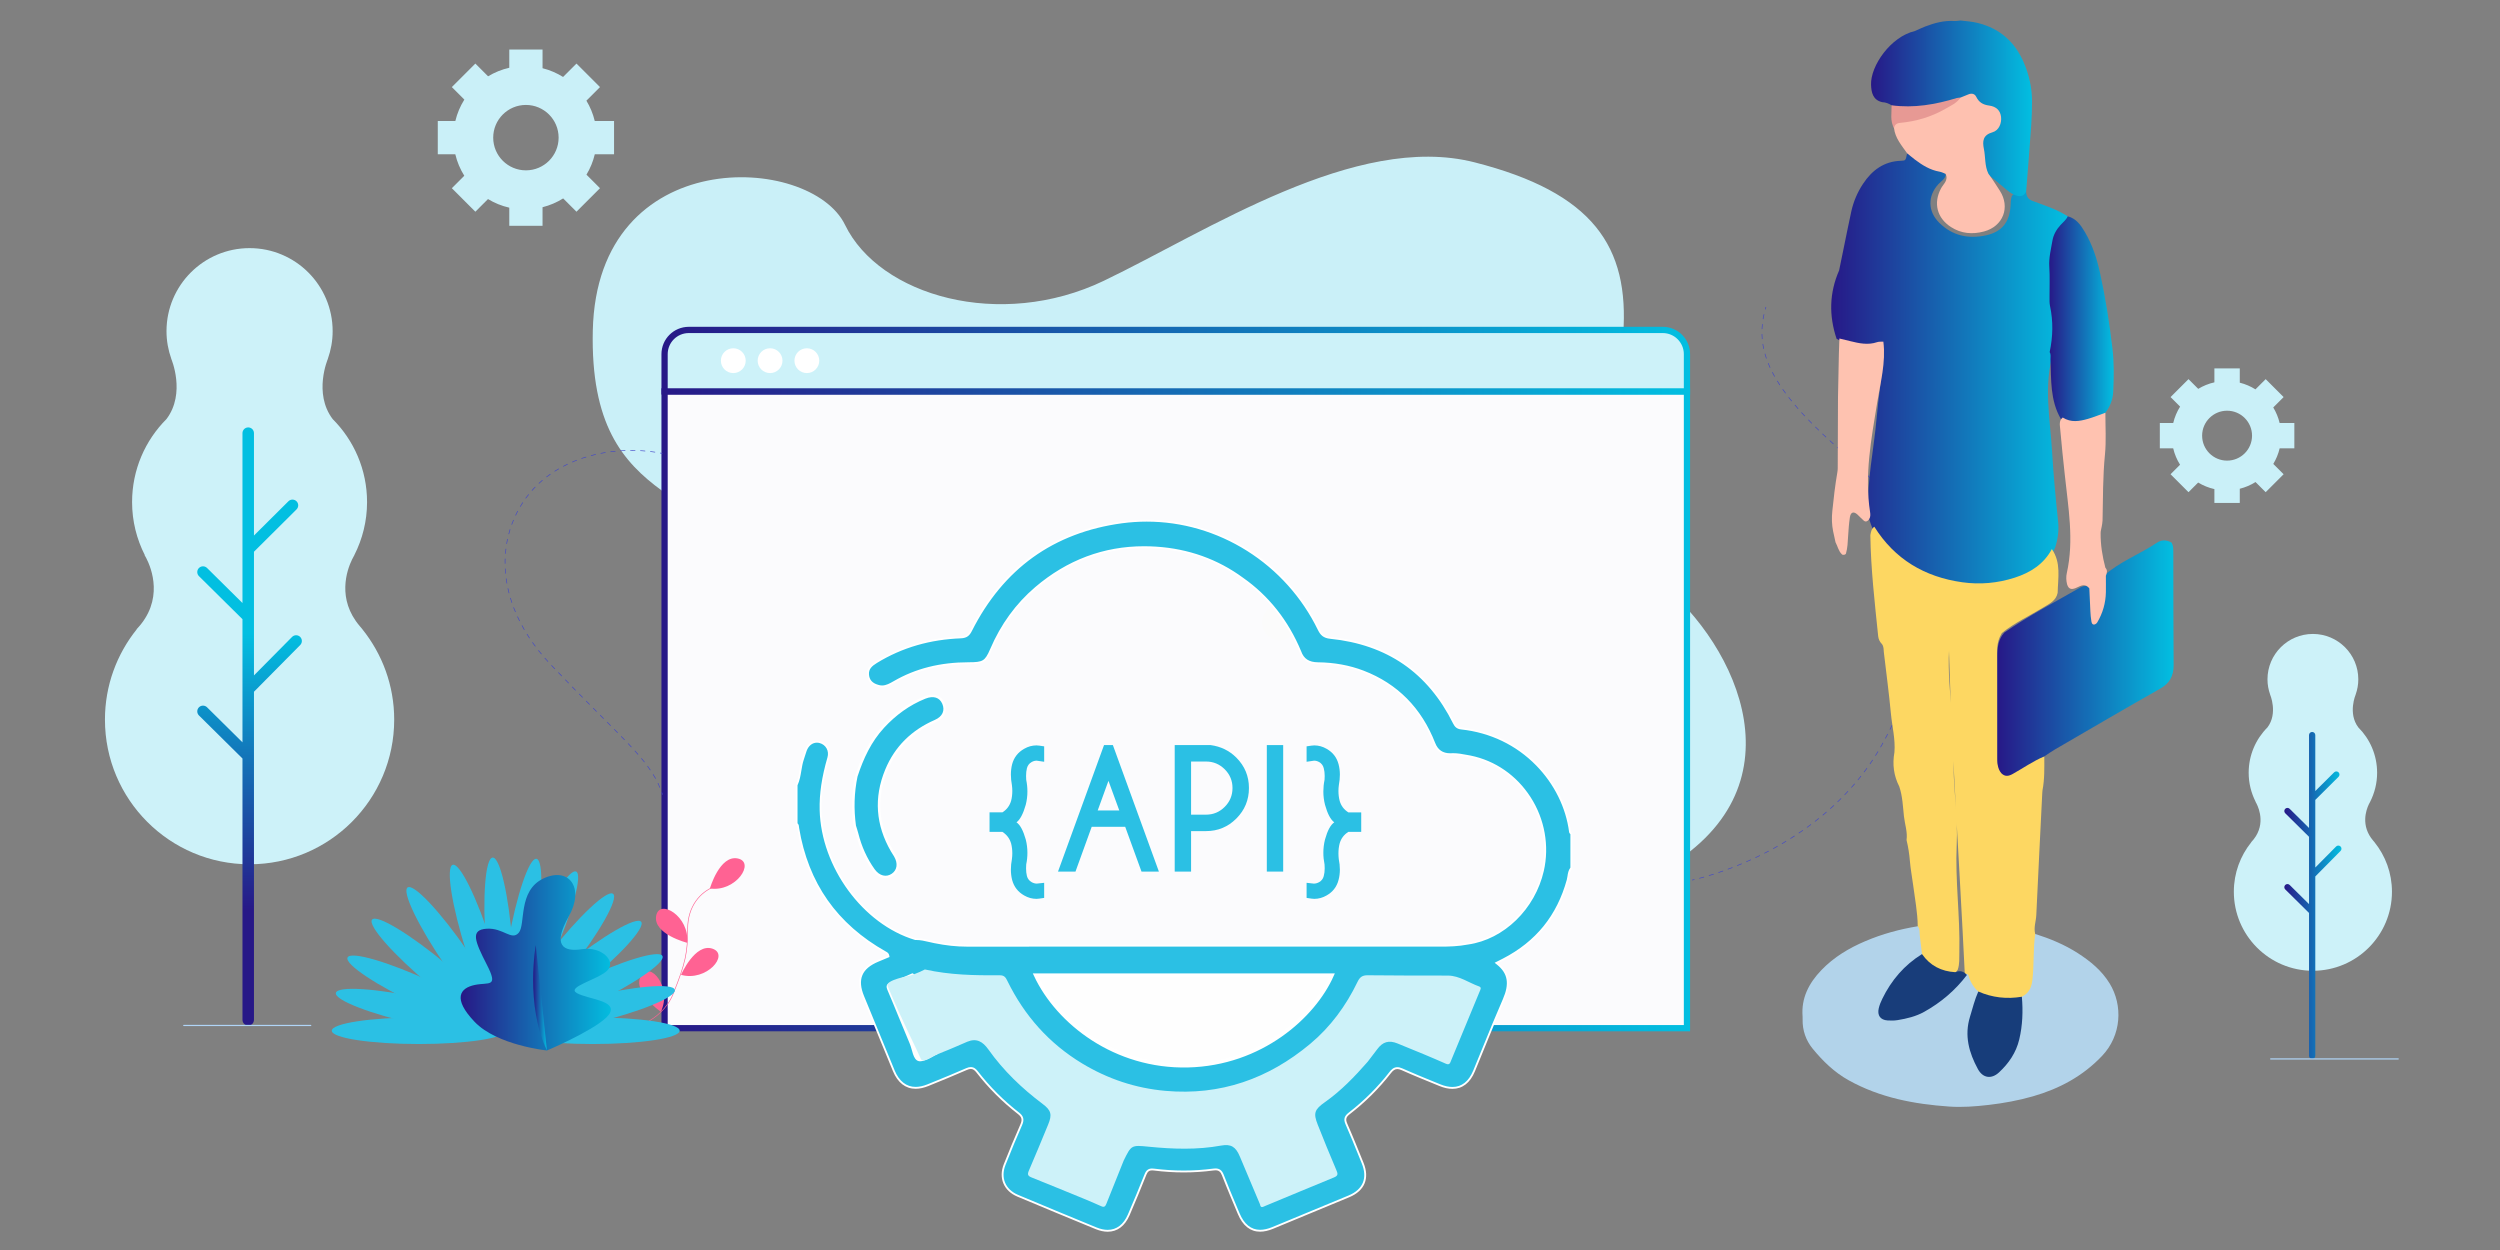 <?xml version="1.0" encoding="utf-8"?>
<!-- Generator: Adobe Illustrator 17.0.0, SVG Export Plug-In . SVG Version: 6.00 Build 0)  -->
<!DOCTYPE svg PUBLIC "-//W3C//DTD SVG 1.1//EN" "http://www.w3.org/Graphics/SVG/1.1/DTD/svg11.dtd">
<svg version="1.1" id="Layer_1" xmlns="http://www.w3.org/2000/svg" xmlns:xlink="http://www.w3.org/1999/xlink" x="0px" y="0px"
	 width="4000px" height="2000px" viewBox="0 0 4000 2000" enable-background="new 0 0 4000 2000" xml:space="preserve">
<rect x="0" y="0" width="4000" height="2000" fill="#808080" stroke="none"/>
<path fill="#CAF0F8" d="M1283.024,1439.216c0,0-193.14,37.938-210.385-148.304c-17.244-186.242,265.568-148.304,172.447-334.546
	c-93.121-186.242-303.506-127.611-296.608-427.667c6.898-300.057,348.342-282.812,403.524-168.997
	c55.183,113.815,248.323,168.997,413.871,89.672c165.549-79.325,403.525-237.976,593.216-189.691
	c189.691,48.285,248.323,134.508,237.976,275.914c-10.347,141.406-65.53,296.608,58.631,396.626
	c124.162,100.019,234.527,331.097,0,462.156c0,0-75.876,44.296-124.161,48.015L1283.024,1439.216z"/>
<path fill="#CDF2F9" d="M218.841,1006.807l-0.368,0.016c44.624-46.622,23.645-98.127,15.557-113.799
	c-0.018-0.026-0.027-0.053-0.046-0.079c-1.562-3.02-2.684-4.825-2.684-4.825l0.404,0.078c-12.936-25.5-20.378-54.254-20.378-84.801
	c0-51.909,21.042-98.903,55.055-132.92c31.258-41.374,7.604-96.38,7.604-96.38h0.072c-4.884-13.838-7.676-28.661-7.676-44.169
	c0-73.41,59.508-132.919,132.921-132.919c73.413,0,132.92,59.509,132.92,132.919c0,15.508-2.792,30.332-7.676,44.169h0.073
	c0,0-23.654,55.007,7.603,96.38c34.013,34.017,55.056,81.011,55.056,132.92c0,30.526-7.433,59.26-20.351,84.748l0.135-0.025
	c0,0-0.234,0.37-0.584,0.955c-1.059,2.075-2.118,4.149-3.259,6.179c-8.349,17.258-24.435,63.311,12.343,106.48
	c1.131,1.333,2.29,2.637,3.393,3.995c0.341,0.363,0.584,0.732,0.934,1.095l-0.116-0.004c31.796,39.63,50.925,89.867,50.925,144.631
	c0,127.799-103.602,231.398-231.396,231.398c-127.795,0-231.397-103.599-231.397-231.398
	C167.907,1096.681,187.037,1046.437,218.841,1006.807z"/>
<linearGradient id="SVGID_1_" gradientUnits="userSpaceOnUse" x1="399.304" y1="1456.78" x2="399.304" y2="1013.747">
	<stop  offset="0" style="stop-color:#271887"/>
	<stop  offset="1" style="stop-color:#02BFE1"/>
</linearGradient>
<path fill="url(#SVGID_1_)" d="M331.277,1131.662l56.68,56.075V990.7l-69.606-68.856c-3.609-3.573-3.644-9.39-0.072-12.998
	c3.573-3.617,9.39-3.636,12.998-0.072l56.68,56.069V693.051c0-5.081,4.112-9.193,9.192-9.193c5.081,0,9.193,4.112,9.193,9.193
	v163.792l55.118-54.804c3.591-3.574,9.408-3.574,12.998,0.036c3.573,3.599,3.573,9.416-0.036,12.998l-68.08,67.692v197.89
	l60.916-61.538c3.555-3.617,9.372-3.636,12.998-0.072c3.609,3.573,3.645,9.39,0.073,12.998l-73.988,74.742v524.968
	c0,5.08-4.112,9.192-9.193,9.192c-5.08,0-9.192-4.112-9.192-9.192v-418.159l-69.606-68.863c-3.609-3.573-3.644-9.39-0.072-12.999
	C321.851,1128.115,327.669,1128.098,331.277,1131.662z"/>
<line fill="none" stroke="#B0D5F7" stroke-width="1.887" stroke-linecap="round" stroke-linejoin="round" stroke-miterlimit="10" x1="294.005" y1="1640.712" x2="497.185" y2="1640.712"/>
<linearGradient id="SVGID_2_" gradientUnits="userSpaceOnUse" x1="1058.328" y1="1135.671" x2="2704.138" y2="1135.671">
	<stop  offset="0" style="stop-color:#271887"/>
	<stop  offset="1" style="stop-color:#02BFE1"/>
</linearGradient>
<rect x="1063.328" y="626.26" fill="#FBFBFD" stroke="url(#SVGID_2_)" stroke-width="10" stroke-miterlimit="10" width="1635.811" height="1018.822"/>
<linearGradient id="SVGID_3_" gradientUnits="userSpaceOnUse" x1="1058.328" y1="577.08" x2="2704.138" y2="577.08">
	<stop  offset="0" style="stop-color:#271887"/>
	<stop  offset="1" style="stop-color:#02BFE1"/>
</linearGradient>
<path fill="#CDF2F9" stroke="url(#SVGID_3_)" stroke-width="10" stroke-miterlimit="10" d="M2660.402,527.899H1102.064
	c-21.393,0-38.736,17.343-38.736,38.736v59.625h1635.811v-59.625C2699.138,545.242,2681.796,527.899,2660.402,527.899z"/>
<g>
	<circle fill="#FFFFFF" cx="1173.28" cy="577.08" r="19.857"/>
	<circle fill="#FFFFFF" cx="1232.121" cy="577.08" r="19.857"/>
	<circle fill="#FFFFFF" cx="1290.962" cy="577.08" r="19.857"/>
</g>
<path fill="#FBFBFB" d="M2060.592,1729.772c15.122-0.105,28.005,12.396,28.36,27.521c0.372,15.828-13.019,29.241-28.797,28.846
	c-15.135-0.379-27.639-13.293-27.509-28.409C2032.778,1742.605,2045.5,1729.877,2060.592,1729.772z"/>
<path fill="#FBFBFB" d="M2019.122,996.305c-0.085-15.121,12.439-28.008,27.546-28.345c15.789-0.352,29.201,13.106,28.776,28.873
	c-0.409,15.17-13.305,27.636-28.427,27.48C2031.887,1024.157,2019.207,1011.425,2019.122,996.305z"/>
<g>
	<path fill="#2BC0E4" d="M1772.329,1969.278c-5.832,0.001-12.128-1.371-18.713-4.076c-46.557-19.125-87.535-36.142-125.275-52.023
		c-21.197-8.92-29.39-28.507-20.873-49.898c9.967-25.033,18.399-45.27,26.537-63.685c3.534-7.996,2.344-13.103-4.244-18.212
		c-24.888-19.302-47.235-41.675-66.423-66.495c-3.244-4.196-6.335-6.067-10.024-6.067c-2.052,0-4.289,0.566-7.039,1.782
		c-17.407,7.697-35.348,15.001-52.699,22.063l-8.75,3.564c-7.017,2.862-13.67,4.313-19.776,4.313
		c-15.52,0-27.626-9.472-35.01-27.392c-9.183-22.287-18.356-44.579-27.53-66.87c-7.116-17.29-14.231-34.58-21.351-51.868
		c-11.351-27.563-3.797-45.729,23.771-57.169c3.631-1.507,7.258-3.026,10.863-4.537l5.79-2.424l-0.204-1.179
		c-0.531-3.064-2.617-4.208-4.294-5.127l-0.464-0.256c-39.008-21.9-70.513-49.702-93.641-82.633
		c-23.17-32.989-38.596-72.073-45.851-116.165c-0.072-0.439-0.105-0.918-0.141-1.425c-0.12-1.724-0.278-4.017-2.414-5.479v-61.895
		c3.529-7.514,4.866-15.601,6.159-23.424c0.995-6.02,2.024-12.243,4.05-18.049c0.722-2.07,1.369-4.191,1.995-6.242
		c0.761-2.495,1.548-5.074,2.465-7.535c3.286-8.823,9.947-14.091,17.816-14.091c1.603,0,3.238,0.226,4.86,0.672
		c5.174,1.423,9.419,4.702,11.953,9.232c2.571,4.597,3.123,10.104,1.555,15.508c-9.126,31.45-13.082,58.09-12.447,83.837
		c2.238,90.803,68.676,181.455,151.252,206.378l0.224,0.068c0,0,0.75-0.01,1.007-0.01c7.458,0,14.838,1.718,21.975,3.379
		c2.513,0.585,5.111,1.19,7.689,1.716c18.416,3.755,35.399,5.58,51.922,5.58h0.111c122.291-0.06,251.832-0.091,385.027-0.091
		c124.349,0,248.653,0.026,373.002,0.07h0.172c12.843,0,28.057-0.404,43.52-3.401c56.637-8.061,105.918-55.98,119.77-116.521
		c9.065-39.622,1.417-82.262-20.983-116.986c-22.288-34.549-56.11-57.943-95.236-65.875c-2.104-0.359-4.16-0.745-6.216-1.132
		c-6.796-1.276-13.824-2.597-20.941-2.597c-0.943,0-1.884,0.023-2.795,0.069c-0.742,0.037-1.474,0.057-2.19,0.057
		c-12.459,0-20.742-5.666-25.321-17.323c-21.744-55.691-60.036-94.387-113.81-115.007c-22.23-8.508-46.591-12.959-72.404-13.23
		c-14.87-0.156-23.857-6.073-28.284-18.62c-20.392-48.92-51.547-88.28-92.629-117.063c-40.145-29.431-86.603-46.046-138.057-49.367
		c-6.468-0.417-12.958-0.629-19.289-0.629c-64.209,0-122.43,21.846-173.045,64.93c-30.871,26.276-55.004,59.455-71.731,98.612
		c-8.718,20.408-13.388,22.045-35.708,22.071c-45.481,0.053-84.493,9.867-119.264,30c-5.796,3.356-12.366,7.16-19.4,7.16
		c-2.248,0-4.43-0.363-6.67-1.113c-10.022-2.843-15.315-9.009-15.797-18.347c-0.462-8.964,4.822-14.063,13.498-19.385
		c39.64-24.317,85.021-37.634,134.881-39.581c9.382-0.366,13.041-4.159,16.509-11.029
		c50.527-100.068,131.765-158.297,241.457-173.07c13.064-1.759,26.366-2.651,39.534-2.651c56.751,0,112.55,16.27,161.367,47.052
		c48.997,30.896,88.336,74.782,113.763,126.914c3.871,7.938,8.005,12.446,18.74,13.528c45.253,4.56,84.81,18.292,117.569,40.812
		c32.919,22.631,59.846,54.735,80.032,95.423c2.434,4.903,5.252,8.084,11.777,8.791c46.893,5.079,88.687,25.14,120.864,58.012
		c29.242,29.872,48.128,68.016,53.18,107.402c0.151,1.178,1.01,1.985,1.767,2.699c0.111,0.104,0.223,0.208,0.33,0.313v54.678
		c-3.284,4.029-4,8.759-4.693,13.339c-0.312,2.061-0.606,4.008-1.122,5.895c-15.645,57.189-50.21,99.91-102.735,126.974
		c-1.904,0.98-3.818,1.946-5.972,3.032l-5.44,2.75l1.824,1.456c18.17,14.507,21.134,31.622,9.911,57.23
		c-11.221,25.605-21.948,51.927-32.324,77.381c-4.915,12.059-9.997,24.528-15.066,36.76c-7.459,17.996-19.119,27.122-34.657,27.122
		c-6.203,0.001-13.012-1.502-20.235-4.467c-3.88-1.592-7.763-3.177-11.646-4.762c-16.025-6.54-32.597-13.303-48.636-20.502
		c-2.916-1.309-5.406-1.945-7.615-1.945c-4.118,0-7.502,2.1-11.315,7.021c-18.897,24.388-41.004,46.424-65.706,65.496
		c-6.463,4.991-7.677,9.543-4.478,16.795c7.354,16.674,14.323,33.865,21.063,50.49c1.639,4.043,3.277,8.085,4.924,12.125
		c9.901,24.305,2.129,43.212-21.886,53.238c-38.089,15.903-77.985,32.435-121.966,50.539c-7.267,2.991-14.053,4.508-20.168,4.508
		c-15.153,0-26.716-9.282-34.368-27.591c-1.797-4.298-3.602-8.593-5.408-12.888c-6.685-15.9-13.598-32.343-19.909-48.69
		c-2.473-6.406-5.861-9.019-11.694-9.019c-1.045,0-2.179,0.083-3.469,0.254c-15.556,2.065-31.484,3.112-47.343,3.112
		c-15.696,0-31.749-1.025-47.711-3.05c-1.124-0.143-2.112-0.211-3.022-0.211c-5.174,0-8.188,2.269-10.403,7.832
		c-9.131,22.933-17.927,44.149-26.89,64.861C1798.78,1960.471,1787.14,1969.278,1772.329,1969.278z"/>
	<g>
		<path fill="#FFFFFF" d="M1834.759,834.597c56.467,0,111.99,16.19,160.567,46.821c48.761,30.747,87.91,74.421,113.215,126.302
			c4.013,8.228,8.562,13.216,19.938,14.363c44.999,4.535,84.32,18.18,116.869,40.556c32.706,22.484,59.467,54.397,79.539,94.853
			c2.585,5.209,5.778,8.838,12.959,9.616c46.543,5.041,88.023,24.948,119.955,57.569c29.014,29.641,47.753,67.479,52.764,106.545
			c0.208,1.616,1.255,2.68,2.084,3.465v53.513c-3.257,4.261-4.008,9.222-4.676,13.634c-0.305,2.016-0.594,3.921-1.087,5.723
			c-7.765,28.387-20.26,53.366-37.139,74.243c-16.907,20.912-38.721,38.338-64.836,51.793c-1.882,0.97-3.772,1.923-5.895,2.994
			c-1.073,0.541-2.206,1.112-3.426,1.731l-4.163,2.109l3.647,2.912c17.539,14.002,20.372,30.587,9.474,55.456
			c-11.228,25.621-21.959,51.949-32.338,77.411c-4.915,12.058-9.998,24.528-15.066,36.757
			c-7.204,17.383-18.398,26.197-33.271,26.197c-6.008,0-12.624-1.465-19.666-4.355c-3.886-1.595-7.775-3.182-11.665-4.769
			c-16.009-6.533-32.563-13.289-48.573-20.475c-3.112-1.397-5.804-2.076-8.229-2.077c-5.825,0-9.589,3.843-12.501,7.602
			c-18.823,24.29-40.838,46.236-65.437,65.228c-7.05,5.443-8.434,10.654-4.934,18.588c7.34,16.639,14.299,33.804,21.028,50.405
			c1.645,4.058,3.29,8.115,4.942,12.17c9.541,23.417,2.057,41.631-21.074,51.288c-38.07,15.895-77.964,32.426-121.959,50.537
			c-7.085,2.917-13.678,4.395-19.597,4.395c-14.49,0-25.589-8.973-32.985-26.67c-1.796-4.297-3.601-8.591-5.406-12.884
			c-6.682-15.893-13.591-32.327-19.895-48.656c-2.664-6.9-6.702-9.977-13.093-9.978c-1.111,0-2.31,0.087-3.667,0.268
			c-15.491,2.056-31.353,3.099-47.145,3.099c-15.635,0-31.624-1.022-47.523-3.038c-1.188-0.151-2.238-0.224-3.212-0.224
			c-5.741,0-9.379,2.707-11.795,8.777c-9.131,22.932-17.921,44.135-26.873,64.821c-6.956,16.073-18.12,24.568-32.287,24.568
			c-5.635,0-11.74-1.334-18.143-3.964c-46.517-19.108-87.491-36.124-125.264-52.019c-20.374-8.573-28.248-27.399-20.061-47.961
			c9.956-25.005,18.381-45.224,26.515-63.633c3.824-8.655,2.464-14.45-4.697-20.004c-24.786-19.223-47.044-41.505-66.155-66.227
			c-2.393-3.096-5.831-6.65-11.211-6.65c-2.268,0-4.698,0.607-7.646,1.911c-17.414,7.7-35.374,15.011-52.743,22.08
			c-2.889,1.176-5.778,2.352-8.666,3.53c-6.836,2.789-13.299,4.203-19.21,4.203c-14.863,0-26.489-9.151-33.622-26.463
			c-9.224-22.387-18.438-44.777-27.653-67.167c-7.075-17.191-14.15-34.381-21.228-51.57c-5.569-13.524-6.457-24.475-2.712-33.482
			c3.745-9.008,12.142-16.117,25.671-21.731c3.58-1.485,7.154-2.984,10.709-4.473l4.845-2.029l2.206-0.923l-0.408-2.357
			c-0.653-3.776-3.299-5.226-5.05-6.185c-0.15-0.083-0.302-0.165-0.452-0.25c-38.811-21.79-70.15-49.441-93.148-82.187
			c-23.039-32.804-38.38-71.679-45.598-115.547c-0.061-0.37-0.092-0.815-0.125-1.286c-0.116-1.668-0.296-4.256-2.41-6.11v-60.828
			c3.511-7.612,4.847-15.692,6.139-23.512c1.03-6.23,2.003-12.115,3.986-17.799c0.733-2.1,1.385-4.236,2.015-6.302
			c0.754-2.472,1.535-5.029,2.435-7.446c3.059-8.212,9.193-13.114,16.412-13.114c1.468,0,2.968,0.208,4.46,0.619
			c4.784,1.316,8.706,4.341,11.042,8.518c2.374,4.243,2.879,9.342,1.424,14.358c-9.171,31.604-13.145,58.388-12.506,84.292
			c2.253,91.412,69.16,182.679,152.319,207.778l0.447,0.135l0.467-0.007c0.251-0.004,0.503-0.006,0.754-0.006
			c7.284,0,14.254,1.623,21.633,3.34c2.522,0.587,5.13,1.194,7.729,1.724c18.516,3.775,35.598,5.611,52.223,5.611h0.11
			c122.252-0.06,251.813-0.091,385.084-0.091c118.502,0,240.493,0.023,372.945,0.07h0.179c12.89,0,28.163-0.406,43.725-3.414
			c57.28-8.19,107.037-56.568,121.019-117.673c9.155-40.014,1.433-83.072-21.186-118.134
			c-22.509-34.891-56.673-58.519-96.198-66.531l-0.046-0.009l-0.046-0.008c-2.043-0.348-4.129-0.74-6.147-1.119
			c-6.863-1.289-13.959-2.622-21.215-2.623c-0.968,0-1.934,0.024-2.873,0.072c-0.714,0.036-1.426,0.054-2.114,0.054
			c-11.771,0-19.598-5.355-23.923-16.366c-21.905-56.104-60.486-95.087-114.673-115.865c-22.396-8.572-46.931-13.056-72.924-13.329
			c-14.347-0.151-22.639-5.585-26.885-17.619l-0.028-0.079l-0.032-0.077c-20.468-49.097-51.792-88.67-93.096-117.617
			c-40.4-29.611-87.112-46.315-138.847-49.654c-6.499-0.419-13.021-0.632-19.385-0.632c-64.574-0.001-123.122,21.965-174.019,65.288
			c-31.049,26.428-55.319,59.793-72.138,99.166c-4.559,10.673-7.677,15.355-11.913,17.892c-4.587,2.746-11.148,3.255-22.417,3.269
			c-45.754,0.054-85.01,9.933-120.015,30.202c-5.908,3.421-12.017,6.958-18.647,6.958c-2.084,0-4.111-0.339-6.194-1.036
			l-0.066-0.022l-0.067-0.019c-9.401-2.665-14.19-8.213-14.641-16.961c-0.424-8.223,4.577-12.995,12.785-18.029
			c20.11-12.336,41.814-21.906,64.509-28.443c21.85-6.293,45.282-9.967,69.646-10.918c10.072-0.393,14.15-4.644,17.79-11.852
			c25.002-49.515,57.892-89.149,97.758-117.802c40.057-28.79,88.021-47.113,142.56-54.458
			C1808.425,835.485,1821.659,834.597,1834.759,834.597 M1834.759,831.597c-13.165,0-26.443,0.875-39.734,2.665
			c-110.852,14.929-192.043,73.763-242.595,173.88c-3.543,7.017-7.011,9.886-15.229,10.207
			c-48.447,1.892-93.975,14.262-135.607,39.801c-8.025,4.922-14.74,10.508-14.212,20.741c0.545,10.574,6.836,16.863,16.819,19.693
			c2.483,0.831,4.856,1.191,7.146,1.191c7.257,0,13.685-3.618,20.151-7.362c36.651-21.222,76.62-29.749,118.515-29.798
			c23.323-0.028,28.193-2.165,37.085-22.982c16.303-38.166,39.625-71.078,71.324-98.06c50.296-42.812,107.437-64.573,172.074-64.572
			c6.323,0,12.724,0.209,19.192,0.626c50.578,3.264,96.389,19.112,137.292,49.099c42.275,29.618,72.309,68.918,92.075,116.333
			c4.948,14.026,15.099,19.468,29.682,19.621c24.632,0.259,48.731,4.271,71.883,13.131c54.858,21.036,91.746,59.844,112.951,114.155
			c4.899,12.471,13.911,18.275,26.718,18.275c0.742,0,1.498-0.02,2.265-0.058c0.91-0.046,1.816-0.068,2.721-0.068
			c9.082,0,17.936,2.178,26.858,3.699c80.873,16.393,133.702,99.559,115.055,181.055c-13.813,60.373-62.125,107.345-118.592,115.383
			c-14.261,2.764-28.685,3.373-43.227,3.373c-0.059,0-0.12,0-0.179,0c-124.318-0.044-248.627-0.07-372.945-0.07
			c-128.359,0-256.727,0.027-385.085,0.091c-0.037,0-0.072,0-0.109,0c-17.468,0-34.599-2.079-51.624-5.55
			c-9.939-2.027-19.688-5.125-29.961-5.125c-0.266,0-0.534,0.002-0.801,0.006c-82.166-24.799-147.963-114.739-150.187-204.98
			c-0.704-28.56,4.473-56.103,12.388-83.382c3.536-12.187-3.257-23.498-14.551-26.604c-1.776-0.489-3.537-0.726-5.257-0.726
			c-8.308,0-15.672,5.537-19.222,15.067c-1.687,4.529-2.877,9.24-4.471,13.806c-4.731,13.559-3.99,28.465-10.293,41.629
			c0,21.033,0,42.066,0,63.099c2.776,1.308,2.197,3.985,2.574,6.28c14.665,89.13,61.532,155.674,140.238,199.862
			c1.75,0.983,3.567,1.744,4.015,4.331c-5.139,2.149-10.337,4.337-15.546,6.499c-28.335,11.758-36.248,30.8-24.583,59.126
			c16.299,39.577,32.576,79.163,48.882,118.738c7.693,18.671,20.279,28.32,36.396,28.32c6.272,0,13.083-1.463,20.343-4.425
			c20.563-8.389,41.183-16.665,61.489-25.645c2.469-1.092,4.558-1.654,6.432-1.654c3.319,0,5.963,1.765,8.838,5.485
			c19.376,25.064,41.66,47.351,66.69,66.763c6.292,4.88,6.947,9.278,3.791,16.421c-9.301,21.048-18.045,42.353-26.559,63.736
			c-8.76,22.002-0.159,42.644,21.685,51.836c41.68,17.539,83.459,34.846,125.287,52.028c6.83,2.806,13.291,4.189,19.283,4.189
			c15.289,0,27.523-9.008,35.04-26.377c9.301-21.492,18.244-43.146,26.907-64.902c2.008-5.042,4.547-6.887,9.008-6.887
			c0.869,0,1.81,0.07,2.835,0.2c15.954,2.023,31.926,3.062,47.9,3.062c15.853,0,31.709-1.024,47.54-3.125
			c1.181-0.157,2.267-0.241,3.271-0.241c5.066,0,8.016,2.155,10.295,8.058c7.995,20.712,16.767,41.126,25.332,61.617
			c7.914,18.934,19.961,28.513,35.753,28.513c6.321,0,13.244-1.536,20.739-4.621c40.697-16.753,81.361-33.586,121.973-50.542
			c24.71-10.317,32.847-30.274,22.696-55.189c-8.532-20.942-16.88-41.97-26.004-62.653c-3.05-6.915-1.691-10.591,4.023-15.002
			c24.75-19.109,46.827-41.054,65.975-65.765c3.319-4.283,6.289-6.44,10.13-6.44c2.03,0,4.304,0.603,7.001,1.814
			c19.885,8.927,40.155,17.005,60.327,25.283c7.463,3.063,14.42,4.579,20.805,4.579c15.976,0,28.356-9.501,36.042-28.048
			c15.769-38.049,30.852-76.397,47.38-114.112c9.817-22.403,10.804-42.117-10.35-59.005c3.641-1.844,6.5-3.271,9.34-4.734
			c53.271-27.447,87.684-70.112,103.494-127.911c1.752-6.404,1.083-13.602,5.869-19.081c0-18.606,0-37.212,0-55.819
			c-0.728-0.866-1.987-1.665-2.108-2.609c-9.92-77.333-74.546-155.794-175.372-166.715c-5.795-0.628-8.238-3.217-10.594-7.967
			c-40.894-82.422-107.58-127.869-198.795-137.061c-9.667-0.974-13.653-4.719-17.542-12.693
			C2059.055,899.416,1950.75,831.597,1834.759,831.597L1834.759,831.597z"/>
	</g>
</g>
<path fill="#2BC0E4" stroke="#FFFFFF" stroke-width="4" stroke-miterlimit="10" d="M1370.106,1241.947
	c9.467-28.949,22.008-56.152,42.995-78.901c18.921-20.51,40.845-36.55,66.752-47.023c13.722-5.547,24.803-2.025,29.665,9.317
	c4.934,11.51,0.478,22.462-12.983,28.34c-36.504,15.942-63.174,41.697-78.37,78.491c-18.287,44.276-14.979,87.442,8.985,128.965
	c1.614,2.796,3.47,5.45,5.111,8.231c6.934,11.748,5.289,23.54-4.161,30.129c-9.806,6.838-21.968,4.084-30.254-7.511
	c-12.569-17.59-21.163-37.081-26.471-58.04c-1.077-4.25-2.522-8.407-3.797-12.608
	C1363.954,1294.731,1364.614,1268.262,1370.106,1241.947z"/>
<path fill="#FEFEFE" stroke="#FFFFFF" stroke-width="6" stroke-miterlimit="10" d="M1657.196,1560.421
	c158.589,0,316.164,0,473.941,0c-29.308,66.089-113.933,141.787-230.495,144.528
	C1784.55,1707.679,1692.82,1636.227,1657.196,1560.421z"/>
<path fill="#FEFEFE" d="M1462.313,1561.527c-9.062,9.754-3.827,19.485,0.128,29.15c12.935,31.614,25.934,63.202,38.909,94.801
	c-0.621,0.505-1.165,1.2-1.875,1.486c-10.085,4.067-21.564,13.048-29.919,10.742c-8.81-2.432-9.759-17.971-13.951-27.827
	c-11.997-28.207-23.207-56.749-35.295-84.915c-3.068-7.147-2.534-10.461,5.212-13.245c11.697-4.203,22.954-9.628,34.398-14.534
	C1461.692,1558.096,1463.666,1558.895,1462.313,1561.527z"/>
<path fill="#CDF2F9" d="M2366.564,1578.289c-16.502-5.82-31.126-17.045-49.541-17.37l0.008,0.007c0,0-0.006-0.003-0.009-0.005
	c-42.832-0.094-85.668,0.078-128.494-0.503c-8.646-0.117-12.791,2.893-16.41,10.418c-18.421,38.303-43.279,72.194-75.857,99.393
	c-66.92,55.869-143.56,82.958-231.569,75.136c-47.943-4.261-92.255-19.103-133.157-43.799
	c-52.839-31.902-92.355-76.329-119.523-131.719c-2.561-5.221-4.639-9.44-12.071-9.392c-41.039,0.261-79.59-0.402-120.138-9.322
	c-9.805,5.364-23.559,9.84-23.559,9.84s-40.113,7.063-36.175,16.536c22.854,54.983,46.982,101.612,53.238,116.654
	c3.345,8.043,20.075-4.793,26.166-7.197c29.751-11.744,32.212-13.574,48.211-20.205c14.654-6.073,24.694-0.333,33.711,12.372
	c24.06,33.904,53.67,62.271,86.787,87.133c13.733,10.31,15.532,17.026,8.76,33.224c-10.268,24.562-20.177,49.279-30.816,73.678
	c-2.649,6.074-1.452,8.42,4.262,10.708c27.301,10.933,54.491,22.145,81.721,33.257l0,0l0,0c9.985,4.246,20.085,8.245,29.905,12.843
	c4.807,2.251,6.588,0.064,8.111-3.738c9.264-23.123,18.53-46.245,27.795-69.369c0,0,0.001-0.001,0.002-0.001
	c12.254-24.899,12.252-24.881,40.183-22.11c38.613,3.831,77.172,5.211,115.637-1.827c15.826-2.895,23.476,1.883,30,17.466
	c10.725,25.617,21.557,51.189,32.344,76.779c0.931,6.602,5.102,3.611,8.049,2.394c36.807-15.196,73.505-30.656,110.367-45.718
	c6.937-2.834,6.091-5.999,3.602-11.814c-10.287-24.032-20.091-48.275-29.736-72.575c-7.377-18.588-5.146-24.283,11.663-36.131
	c25.835-18.21,47.529-40.865,68.255-64.513l-0.001,0l0-0.001c5.094-6.665,10.291-13.254,15.258-20.012
	c8.823-12.005,18.715-14.895,32.547-9.24c14.062,5.749,28.108,11.535,42.161,17.305c11.751,5.014,23.589,9.837,35.218,15.121
	c6.141,2.791,6.988-2.053,8.38-5.394c15.284-36.671,30.406-73.41,45.554-110.138
	C2368.59,1583.589,2371.065,1579.876,2366.564,1578.289z"/>
<g>
	<path fill="#2BC0E4" d="M1583.267,1299.783h20.62c6.999-4.469,11.638-10.667,13.914-18.595c1.265-4.89,1.898-10.121,1.898-15.687
		c0-3.036-0.212-6.113-0.633-9.234c-1.096-5.901-1.644-11.554-1.644-16.95c0-5.903,0.674-11.469,2.025-16.698
		c2.95-10.795,9.361-18.976,19.228-24.542c6.24-3.625,12.817-5.439,19.734-5.439c1.853,0,5.945,0.505,12.27,1.517v24.667
		c-7.085-1.179-11.091-1.77-12.018-1.77c-2.701,0-5.356,0.716-7.969,2.151c-3.881,2.193-6.411,5.483-7.591,9.867
		c-0.928,3.626-1.39,7.801-1.39,12.522c0,2.11,0.083,4.176,0.252,6.199c1.265,6.157,1.898,12.355,1.898,18.595
		c0,7.254-0.886,14.339-2.657,21.253c-4.049,14.338-8.982,23.698-14.802,28.083c5.82,3.966,10.753,13.115,14.802,27.451
		c1.771,6.916,2.657,14.001,2.657,21.252c0,6.242-0.633,12.441-1.898,18.595c-0.169,2.025-0.252,4.093-0.252,6.199
		c0,4.724,0.462,8.899,1.39,12.526c1.18,4.301,3.71,7.544,7.591,9.739c2.782,1.517,5.522,2.279,8.221,2.279
		c0.928,0,4.85-0.423,11.765-1.266v24.162c-6.325,1.013-10.417,1.517-12.27,1.517c-6.917,0-13.494-1.814-19.734-5.441
		c-9.867-5.564-16.278-13.789-19.228-24.667c-1.351-5.229-2.025-10.797-2.025-16.697c0-5.398,0.549-11.005,1.644-16.827
		c0.422-3.119,0.633-6.196,0.633-9.234c0-5.564-0.633-10.793-1.898-15.687c-2.276-7.925-6.916-14.124-13.914-18.595h-20.62V1299.783
		z"/>
	<path fill="#2BC0E4" d="M1780.609,1192.131l73.624,202.402h-27.83l-26.059-71.599h-53.637l-25.932,71.599h-27.957l73.624-202.402
		H1780.609z M1790.856,1296.747l-17.33-47.438l-17.204,47.438H1790.856z"/>
	<path fill="#2BC0E4" d="M1905.719,1329.765v64.768h-26.186v-202.402h57.432c16.275,2.193,30.022,8.899,41.238,20.114
		c13.41,13.494,20.114,29.686,20.114,48.576c0,19.06-6.704,35.316-20.114,48.766c-13.408,13.452-29.602,20.179-48.576,20.179
		H1905.719z M1905.719,1218.443v85.01h23.909c11.637,0,21.61-4.153,29.917-12.461c8.306-8.306,12.461-18.362,12.461-30.171
		c0-11.72-4.155-21.714-12.461-29.981c-8.308-8.264-18.281-12.397-29.917-12.397H1905.719z"/>
	<path fill="#2BC0E4" d="M2053.094,1192.131v202.402h-26.186v-202.402H2053.094z"/>
	<path fill="#2BC0E4" d="M2177.95,1331.029h-20.62c-7.083,4.47-11.723,10.67-13.914,18.595c-1.267,4.894-1.898,10.123-1.898,15.687
		c0,3.038,0.167,6.115,0.506,9.234c1.18,5.822,1.771,11.428,1.771,16.827c0,5.9-0.718,11.467-2.15,16.697
		c-2.869,10.878-9.236,19.103-19.103,24.667c-6.242,3.627-12.82,5.441-19.734,5.441c-1.856,0-5.945-0.505-12.27-1.517v-24.162
		c6.831,0.843,10.709,1.266,11.638,1.266c2.782,0,5.566-0.762,8.348-2.279c3.88-2.194,6.367-5.437,7.464-9.739
		c1.013-3.627,1.517-7.801,1.517-12.526c0-2.107-0.085-4.174-0.252-6.199c-1.265-6.154-1.898-12.353-1.898-18.595
		c0-7.251,0.886-14.336,2.657-21.252c3.964-14.336,8.897-23.485,14.802-27.451c-5.905-4.384-10.837-13.745-14.802-28.083
		c-1.771-6.914-2.657-13.999-2.657-21.253c0-6.24,0.633-12.438,1.898-18.595c0.168-2.024,0.252-4.089,0.252-6.199
		c0-4.721-0.505-8.897-1.517-12.522c-1.097-4.384-3.585-7.674-7.464-9.867c-2.615-1.434-5.271-2.151-7.969-2.151
		c-0.929,0-4.933,0.591-12.018,1.77v-24.667c6.325-1.013,10.414-1.517,12.27-1.517c6.914,0,13.493,1.814,19.734,5.439
		c9.867,5.566,16.234,13.747,19.103,24.542c1.433,5.229,2.15,10.795,2.15,16.698c0,5.397-0.55,11.049-1.646,16.95
		c-0.422,3.121-0.632,6.198-0.632,9.234c0,5.566,0.632,10.797,1.898,15.687c2.191,7.928,6.831,14.126,13.914,18.595h20.62V1331.029z
		"/>
</g>
<path fill="#CDF2F9" d="M3601.983,1347.663l-0.201,0.009c24.394-25.487,12.925-53.642,8.504-62.209
	c-0.01-0.014-0.015-0.029-0.025-0.043c-0.854-1.651-1.467-2.638-1.467-2.638l0.221,0.043c-7.072-13.94-11.14-29.658-11.14-46.357
	c0-28.376,11.502-54.066,30.096-72.662c17.087-22.617,4.156-52.687,4.156-52.687h0.039c-2.67-7.565-4.196-15.668-4.196-24.146
	c0-40.13,32.53-72.661,72.662-72.661s72.663,32.531,72.663,72.661c0,8.478-1.526,16.581-4.196,24.146h0.039
	c0,0-12.931,30.07,4.157,52.687c18.593,18.596,30.096,44.286,30.096,72.662c0,16.687-4.063,32.395-11.125,46.328l0.074-0.014
	c0,0-0.127,0.202-0.319,0.522c-0.579,1.134-1.158,2.268-1.781,3.377c-4.564,9.434-13.357,34.61,6.748,58.208
	c0.618,0.729,1.251,1.442,1.855,2.183c0.187,0.199,0.319,0.401,0.51,0.599l-0.063-0.002c17.381,21.664,27.839,49.127,27.839,79.064
	c0,69.862-56.635,126.496-126.495,126.496c-69.86,0-126.495-56.634-126.495-126.496
	C3574.139,1396.794,3584.597,1369.327,3601.983,1347.663z"/>
<linearGradient id="SVGID_4_" gradientUnits="userSpaceOnUse" x1="3654.888" y1="1432.721" x2="3746.38" y2="1432.721">
	<stop  offset="0" style="stop-color:#271887"/>
	<stop  offset="1" style="stop-color:#02BFE1"/>
</linearGradient>
<path fill="url(#SVGID_4_)" d="M3663.447,1415.916l30.984,30.654v-107.712l-38.051-37.64c-1.973-1.953-1.992-5.133-0.039-7.106
	c1.953-1.978,5.133-1.987,7.106-0.039l30.984,30.65v-148.577c0-2.777,2.248-5.025,5.025-5.025c2.777,0,5.025,2.248,5.025,5.025
	v89.538l30.131-29.959c1.962-1.953,5.143-1.953,7.106,0.019c1.953,1.968,1.953,5.148-0.02,7.106l-37.217,37.005v108.178
	l33.301-33.641c1.943-1.978,5.123-1.987,7.106-0.039c1.972,1.953,1.992,5.133,0.039,7.106l-40.446,40.858v286.978
	c0,2.778-2.248,5.026-5.025,5.026c-2.777,0-5.025-2.248-5.025-5.026v-228.589l-38.051-37.645c-1.973-1.953-1.992-5.133-0.039-7.106
	C3658.294,1413.978,3661.474,1413.968,3663.447,1415.916z"/>
<line fill="none" stroke="#B0D5F7" stroke-width="1.887" stroke-linecap="round" stroke-linejoin="round" stroke-miterlimit="10" x1="3633.081" y1="1694.321" x2="3837.153" y2="1694.321"/>
<path fill="#CAF0F8" d="M3670.948,717.371v-40.609h-23.558c-2.124-8.889-5.597-17.231-10.2-24.837l16.596-16.596l-28.715-28.714
	l-16.359,16.359c-7.648-4.799-16.079-8.425-25.074-10.685v-22.836h-40.61v22.291c-9.279,2.082-17.968,5.659-25.876,10.428
	l-15.557-15.556l-28.715,28.714l15.276,15.276c-5.007,7.953-8.756,16.753-11.003,26.157h-21.435v40.609h21.388
	c2.231,9.428,5.977,18.25,10.98,26.226l-15.207,15.208l28.715,28.714l15.445-15.444c7.937,4.802,16.665,8.403,25.988,10.496v22.11
	h40.61v-22.656c9.038-2.27,17.508-5.919,25.186-10.752l16.246,16.246l28.715-28.714l-16.528-16.528
	c4.601-7.628,8.069-15.992,10.178-24.905H3670.948z M3563.334,736.998c-22.054,0-39.932-17.878-39.932-39.932
	c0-22.054,17.879-39.932,39.932-39.932s39.932,17.879,39.932,39.932C3603.266,719.12,3585.388,736.998,3563.334,736.998z"/>
<path fill="#CAF0F8" d="M982.475,246.836v-53.211h-30.869c-2.783-11.648-7.334-22.578-13.365-32.545l21.746-21.747l-37.626-37.625
	l-21.435,21.435c-10.022-6.289-21.069-11.04-32.855-14.001V79.218h-53.212v29.209c-12.159,2.729-23.544,7.415-33.906,13.664
	l-20.385-20.384l-37.627,37.625l20.017,20.017c-6.56,10.421-11.474,21.952-14.417,34.275h-28.087v53.211h28.026
	c2.924,12.354,7.832,23.914,14.388,34.364l-19.926,19.927l37.627,37.625l20.238-20.237c10.401,6.293,21.837,11.011,34.053,13.753
	v28.972h53.212v-29.687c11.843-2.975,22.941-7.756,33.003-14.089l21.288,21.288l37.626-37.625L938.33,279.47
	c6.028-9.996,10.573-20.955,13.337-32.634H982.475z M841.463,272.555c-28.898,0-52.325-23.426-52.325-52.325
	c0-28.898,23.427-52.325,52.325-52.325c28.898,0,52.325,23.427,52.325,52.325C893.788,249.129,870.361,272.555,841.463,272.555z"/>
<g>
	<g>
		<path fill="none" stroke="#4147C8" stroke-miterlimit="10" d="M2707.256,1408.136c0,0,1.356-0.272,3.901-0.865"/>
		<path fill="none" stroke="#4147C8" stroke-miterlimit="10" stroke-dasharray="7.98,7.98" d="M2718.898,1405.351
			c44.873-11.71,208.292-63.512,292.375-213.978c98.06-175.475,77.416-348.465-51.61-458.089
			c-124.194-105.518-152.753-168.444-136.307-234.377"/>
		<path fill="none" stroke="#4147C8" stroke-miterlimit="10" d="M2824.372,495.037c0.352-1.279,0.721-2.56,1.105-3.842"/>
	</g>
</g>
<g>
	<path fill="none" stroke="#FF6293" stroke-linecap="round" stroke-linejoin="round" stroke-miterlimit="10" d="M1002.005,1647.666
		c0,0,55.665-8.962,75.312-58.078c19.646-49.116,22.921-65.488,22.921-103.144c0-37.656,21.284-58.94,40.931-67.126"/>
	<path fill="#FF6293" d="M1057.266,1618.73c0,0-46.273-31.693-31.707-57.289C1040.124,1535.845,1076.154,1580.889,1057.266,1618.73z
		"/>
	<path fill="#FF6293" d="M1089.636,1559.741c0,0,22.5-51.375,50.365-41.843C1167.864,1527.431,1130.337,1571.234,1089.636,1559.741z
		"/>
	<path fill="#FF6293" d="M1099.348,1508.443c0,0-54.373-13.759-49.545-42.81C1054.63,1436.582,1104.001,1466.408,1099.348,1508.443z
		"/>
	<path fill="#FF6293" d="M1135.825,1421.59c0,0,15.603-53.872,44.473-48.058C1209.168,1379.346,1177.678,1427.672,1135.825,1421.59z
		"/>
</g>
<g>
	<ellipse fill="#2BC0E4" cx="670.013" cy="1649.148" rx="139.163" ry="21.284"/>
	<ellipse fill="#2BC0E4" cx="948.34" cy="1649.148" rx="139.163" ry="21.284"/>
	
		<ellipse transform="matrix(0.972 -0.235 0.235 0.972 -353.401 267.198)" fill="#2BC0E4" cx="944.443" cy="1616.446" rx="139.164" ry="21.284"/>
	
		<ellipse transform="matrix(0.902 -0.432 0.432 0.902 -595.102 560.255)" fill="#2BC0E4" cx="934.663" cy="1588.984" rx="139.163" ry="21.284"/>
	
		<ellipse transform="matrix(0.779 -0.627 0.627 0.779 -776.635 920.742)" fill="#2BC0E4" cx="917.573" cy="1561.875" rx="139.163" ry="21.284"/>
	
		<ellipse transform="matrix(0.617 -0.787 0.787 0.617 -868.842 1294.112)" fill="#2BC0E4" cx="895.036" cy="1539.628" rx="139.163" ry="21.284"/>
	
		<ellipse transform="matrix(0.407 -0.913 0.913 0.407 -876.915 1692.595)" fill="#2BC0E4" cx="865.883" cy="1522.062" rx="139.163" ry="21.284"/>
	
		<ellipse transform="matrix(0.175 -0.985 0.985 0.175 -801.308 2067.628)" fill="#2BC0E4" cx="833.581" cy="1512.141" rx="139.163" ry="21.284"/>
	
		<ellipse transform="matrix(-0.075 -0.997 0.997 -0.075 -647.288 2420.478)" fill="#2BC0E4" cx="798.705" cy="1510.379" rx="139.163" ry="21.284"/>
	
		<ellipse transform="matrix(-0.302 -0.953 0.953 -0.302 -447.161 2705.422)" fill="#2BC0E4" cx="767.192" cy="1516.469" rx="139.163" ry="21.284"/>
	
		<ellipse transform="matrix(-0.567 -0.824 0.824 -0.567 -119.327 3006.374)" fill="#2BC0E4" cx="730.239" cy="1534.539" rx="139.163" ry="21.284"/>
	
		<ellipse transform="matrix(-0.767 -0.641 0.641 -0.767 240.954 3207.24)" fill="#2BC0E4" cx="702.4" cy="1559.901" rx="139.163" ry="21.284"/>
	
		<ellipse transform="matrix(-0.907 -0.421 0.421 -0.907 632.165 3320.709)" fill="#2BC0E4" cx="682.971" cy="1590.51" rx="139.163" ry="21.284"/>
	
		<ellipse transform="matrix(-0.977 -0.215 0.215 -0.977 982.986 3345.332)" fill="#2BC0E4" cx="673.262" cy="1619.255" rx="139.163" ry="21.284"/>
</g>
<g>
	<linearGradient id="SVGID_5_" gradientUnits="userSpaceOnUse" x1="737.016" y1="1540.413" x2="977.367" y2="1540.413">
		<stop  offset="0" style="stop-color:#271885"/>
		<stop  offset="1" style="stop-color:#03BDDF"/>
	</linearGradient>
	<path fill="url(#SVGID_5_)" d="M875.107,1680.763c0,0-79.855-8.186-115.733-45.842c-35.878-37.656-23.061-54.028,0-58.939
		c23.061-4.912,38.717,4.911,19.429-32.745c-19.288-37.656-26.553-55.665,0-57.303c26.554-1.637,39.652,19.647,51.112,6.549
		c11.461-13.098-1.637-67.126,39.293-86.772c40.93-19.647,66.818,14.735,40.777,60.577c-26.041,45.842-9.669,57.302,21.438,52.391
		c31.107-4.912,55.476,19.647,40.017,34.381c-15.459,14.735-66.213,26.195-48.204,36.019c18.009,9.823,61.756,11.46,52.981,31.107
		C967.441,1639.832,890.831,1674.214,875.107,1680.763z"/>
	<linearGradient id="SVGID_6_" gradientUnits="userSpaceOnUse" x1="853.048" y1="1596.446" x2="875.107" y2="1596.446">
		<stop  offset="0" style="stop-color:#271885"/>
		<stop  offset="1" style="stop-color:#03BDDF"/>
	</linearGradient>
	<path fill="url(#SVGID_6_)" d="M857.192,1512.129c0,0-17.015,95.586,17.916,168.633"/>
</g>
<g>
	<g>
		<path fill="none" stroke="#4147C8" stroke-miterlimit="10" d="M1059.985,725.602c0,0-1.366-0.331-3.911-0.821"/>
		<path fill="none" stroke="#4147C8" stroke-miterlimit="10" stroke-dasharray="7.961,7.961" d="M1048.229,723.453
			c-28.126-4.188-101.76-9.534-166.295,34.257c-81.729,55.459-113.837,186.809,0,306.483
			c108.585,114.154,156.087,148.633,175.438,199.703"/>
		<path fill="none" stroke="#4147C8" stroke-miterlimit="10" d="M1058.729,1267.64c0.434,1.253,0.853,2.517,1.256,3.793"/>
	</g>
</g>
<g>
	<linearGradient id="SVGID_7_" gradientUnits="userSpaceOnUse" x1="2929.95" y1="592.061" x2="3309.043" y2="592.061">
		<stop  offset="0" style="stop-color:#271887"/>
		<stop  offset="1" style="stop-color:#02BFE1"/>
	</linearGradient>
	<path fill="url(#SVGID_7_)" d="M2942.58,432.687c2.275-11.068,4.547-22.136,6.826-33.202c4.186-20.326,8.188-40.694,12.627-60.965
		c3.479-15.888,9.794-30.762,18.753-44.304c14.443-21.831,33.584-36.213,61.01-36.983c7.35-0.206,7.337-0.663,9.614-12.011
		c22.105,8.619,42.632,20.148,62.077,33.683c-1.031,7.525-7.605,10.849-12.061,15.749c-17.367,19.101-17.07,43.383,1.281,61.659
		c21.084,20.998,47.071,26.356,75.079,20.18c25.631-5.653,37.667-21.545,39.113-47.371c0.302-5.405,0.111-10.859,2.288-15.975
		c6.145-7,14.791-5.416,22.659-6.532c0.332,7.052,2.676,12.11,10.194,14.862c19.268,7.052,38.857,13.505,56.377,24.608
		c1.982,5.977-1.093,10.65-4.492,14.783c-15.086,18.344-18.284,40.235-18.725,62.786c-0.555,28.338,0.072,56.591,3.336,84.88
		c2.155,18.67,1.743,37.797-3.454,56.324c-15.823,52.764-4.729,105.951-1.656,158.841c2.149,36.973,5.698,73.936,9.563,110.825
		c1.486,14.183-0.375,28.317-4.898,41.954c-17.534,39.304-52.465,51.96-90.934,59.265c-77.308,14.681-162.22-23.006-200.718-89.109
		c-2.277-5.05-3.792-10.372-5.602-15.608c-0.738-2.169-1.2-4.387-1.506-6.65c-3.15-52.912,9.027-104.52,13.411-156.794
		c2.696-32.143,8.399-63.994,10.131-96.229c0.334-6.227,3.223-13.523-3.219-18.767c-25.026,5.149-48.843,2.621-71.104-10.536
		C2926.167,505.088,2926.853,468.608,2942.58,432.687z"/>
	<path fill="#FDD762" d="M2998.903,842.73c32.634,52.157,80.628,80.417,140.628,88.874c28.363,3.998,56.622,1.516,84.098-7.368
		c25.242-8.162,46.418-21.571,59.354-45.699c15.108,21.799,9.763,46.282,9.255,70.12c-2.656,12.697-13.386,17.456-23.023,23.349
		c-22.127,13.532-45.879,24.428-66.226,40.85c-4.929,8.284-7.489,17.01-7.474,26.829c0.092,57.3-0.035,114.602,0.12,171.902
		c0.018,6.712-0.656,13.669,5.528,18.505c8.976,7.679,16.771,2.157,25.569-1.299c14.88-5.845,25.397-22.165,44.163-18.561
		c0.005,18.176,0.603,36.383-2.918,54.373c-0.257,1.313-0.262,2.681-0.329,4.026c-1.578,31.591-3.169,63.181-4.712,94.773
		c-1.642,33.613-3.232,67.229-4.855,100.843c-0.484,10.02-4.437,19.839-1.743,30.043c9.472,29.323,3.491,58.32-2.53,87.113
		c-1.868,8.936-9.754,14.1-18.073,17.684c-24.244,5.435-47.742,3.496-70.335-7.303c-13.317-8.55-19.182-21.567-21.873-36.516
		c-8.34-173.895-20.573-347.606-25.093-514.27c-1.886,31.738,2.091,70.793,4.84,109.746c1.811,25.651,1.999,51.38,2.401,76.908
		c0.65,41.223,7.004,82.135,5.086,123.42c-2.673,57.539,5.601,114.839,4.197,172.363c-0.231,9.441,0.666,18.991-2.571,28.148
		c-5.566,10.18-14.473,8.761-22.904,5.587c-15.289-5.756-29.929-12.804-37.869-28.515c-6.006-15.182-7.487-30.703-3.221-46.615
		c-0.22-22.29-4.542-44.126-7.367-66.125c-1.627-12.668-4.119-25.253-5.145-37.963c-0.927-11.472-2.655-22.714-5.387-33.846
		c1.81-12.96-2.79-25.328-4.155-37.955c-1.722-15.919-2.219-32.254-7.486-47.7c-8.887-17.378-11.196-35.685-7.736-54.805
		c1.692-20.965-3.707-41.313-5.645-61.953c-3.066-32.672-7.447-65.221-11.262-97.823c-0.539-4.608,0.023-9.468-3.162-13.452
		c-3.46-3.496-5.446-7.733-5.943-12.585c-5.505-53.725-11.751-107.394-12.522-161.503
		C2993.425,851.209,2994.234,846.065,2998.903,842.73z"/>
	<path fill="#B2D3EA" d="M3149.336,1560.081c2.886,10.261,7.884,19.241,15.974,26.346c5.162,10.634-1.534,19.707-4.406,28.982
		c-8.942,28.882-9.752,56.996,4.8,84.437c9.724,18.336,20.29,20.347,34.515,5.664c18.608-19.207,28.571-42.221,28.729-69.228
		c0.083-14.1-1.094-28.414,6.029-41.505c10.977-5.598,15.324-13.94,16.84-26.814c2.889-24.547,1.07-49.257,4.514-73.672
		c23.897,7.599,46.899,17.086,68.11,30.716c20.101,12.917,38.22,27.695,50.922,48.411c21.641,35.296,18.999,83.311-12.06,116.031
		c-30.82,32.469-68.428,52.572-110.571,64.659c-23.219,6.659-47.013,11.027-71.285,13.82c-20.969,2.413-41.842,4.017-62.606,2.578
		c-56.208-3.893-110.912-14.182-161.074-42.118c-22.977-12.797-41.298-30.71-57.557-50.55
		c-10.761-13.132-16.503-29.414-16.034-47.095c0.036-1.352,0.073-2.714-0.035-4.06c-2.397-29.861,10.075-53.63,30.091-74.51
		c20.044-20.91,44.405-35.347,70.675-46.485c26.755-11.343,54.741-18.98,83.483-23.651c3.822,4.453,2.666,9.984,3.286,15.13
		c1.179,9.783,2.352,19.567,3.528,29.351c-6.313,13.299-19.344,20.295-28.964,30.484c-12.188,12.907-22.496,26.84-29.815,42.941
		c-3.354,7.378-7.412,15.652-1.6,22.923c5.824,7.285,14.876,4.678,22.791,3.575c35.849-4.996,63.19-25.346,88.559-49.28
		c6.372-6.011,11.139-13.545,18.237-18.851C3146.498,1557.666,3148.139,1558.261,3149.336,1560.081z"/>
	<linearGradient id="SVGID_8_" gradientUnits="userSpaceOnUse" x1="3195.724" y1="1053.007" x2="3477.794" y2="1053.007">
		<stop  offset="0" style="stop-color:#271887"/>
		<stop  offset="1" style="stop-color:#02BFE1"/>
	</linearGradient>
	<path fill="url(#SVGID_8_)" d="M3270.895,1210.233c-17.929,7.481-33.753,18.768-50.631,28.148
		c-6.676,3.71-12.414,4.531-18.107-1.194c-6.687-7.911-6.406-17.454-6.403-26.973c0.018-53.458,0.064-106.915-0.029-160.373
		c-0.024-13.852,1.433-27.07,11.279-37.857c38.736-26.801,80.572-48.49,121.352-71.949c5.376-3.093,11.575-3.718,17.071,0.736
		c8.064,14.264,1.467,30.332,6.44,48.847c7.691-13.647,10.844-25.46,11.272-38.352c0.331-9.956-1.066-20.1,2.673-29.788
		c25.347-22.768,57.556-34.532,85.454-53.231c7.24-4.853,15.249-4.532,22.959-0.289c3.203,4.783,3.054,10.202,3.064,15.629
		c0.105,60.142,0.027,120.285,0.504,180.425c0.137,17.25-6.111,29.103-21.564,37.857c-56.418,31.962-112.366,64.754-168.44,97.324
		C3281.98,1202.566,3276.518,1206.538,3270.895,1210.233z"/>
	<linearGradient id="SVGID_9_" gradientUnits="userSpaceOnUse" x1="2993.667" y1="173.32" x2="3251.232" y2="173.32">
		<stop  offset="0" style="stop-color:#271887"/>
		<stop  offset="1" style="stop-color:#02BFE1"/>
	</linearGradient>
	<path fill="url(#SVGID_9_)" d="M3241.846,306.615c-5.044,9.972-12.781,7.594-20.671,4.505c-15.46-9.285-27.044-23.64-42.738-32.637
		c-9.04-15.909-8.727-33.669-9.549-51.069c-0.42-8.875,5.291-14.926,12.643-19.48c7.722-4.784,14.706-10.39,13.086-20.891
		c-1.524-9.874-9.526-12.229-17.684-14.118c-4.699-1.088-9.424-2.682-12.399-6.48c-8.349-10.658-18.349-9.599-29.129-4.874
		c-24.911,7.871-50.458,12.26-76.428,14.218c-11.472,0.865-22.639-0.335-32.42-7.313c-4.63-2.865-9.562-4.816-15.081-4.999
		c-15.041-3.52-17.381-15.743-17.789-27.997c-1-30.099,31.517-76.929,70.191-85.844c5.482-2.417,10.875-5.065,16.463-7.207
		c15.01-5.752,30.342-9.879,46.686-8.809c3.283,0.215,6.626-0.493,9.936-0.78c9.41,1.023,18.81,1.711,28.107,4.067
		c34.726,8.802,58.626,30.114,72.705,62.547c8.709,20.062,13.554,41.198,13.452,63.194c-0.059,12.871-0.405,25.766-1.315,38.601
		C3247.422,236.386,3244.561,271.495,3241.846,306.615z"/>
	<linearGradient id="SVGID_10_" gradientUnits="userSpaceOnUse" x1="3278.749" y1="512.15" x2="3381.977" y2="512.15">
		<stop  offset="0" style="stop-color:#271887"/>
		<stop  offset="1" style="stop-color:#02BFE1"/>
	</linearGradient>
	<path fill="url(#SVGID_10_)" d="M3279.459,563.41c5.27-24.605,5.875-49.213,0.565-73.934c-0.978-4.552-0.736-9.4-0.768-14.114
		c-0.11-16.198,0.691-32.448-0.356-48.581c-0.938-14.439,2.704-28.108,5.042-41.927c1.547-9.145,6.352-17.721,12.891-24.844
		c4.087-4.453,9.038-8.186,11.584-13.924c13.718,3.535,20.948,14.208,27.546,25.382c11.82,20.017,18.946,41.952,23.926,64.412
		c8.919,40.229,15.241,80.97,20.052,121.873c2.686,22.835,2.296,45.942,1.213,68.956c-0.591,12.554-4.978,23.694-12.524,33.659
		c-21.701,19.583-48.859,23.325-71.286,9.854c-17.161-29.688-15.363-62.711-16.523-95.196
		C3280.679,571.083,3281.836,567.066,3279.459,563.41z"/>
	<path fill="#FFC2B0" d="M3300.363,668.003c12.972,8.389,26.678,6.124,40.21,2.224c9.509-2.741,18.714-6.534,28.055-9.858
		c-0.104,22.341,1.503,44.853-0.703,66.984c-3.498,35.095-3.092,70.192-3.844,105.31c-0.072,3.347-0.839,6.685-1.375,10.013
		s-1.672,6.63-1.713,9.954c-0.23,18.939,2.785,37.468,7.608,55.734c3.848,4.105,2.476,8.53,0.793,12.973
		c0.018,8.792,0.208,17.588,0.02,26.375c-0.371,17.25-5.032,33.349-13.832,48.179c-0.914,1.54-2.955,3.083-4.664,3.336
		c-3.503,0.519-4.311-2.916-4.718-5.21c-0.938-5.292-1.329-10.702-1.62-16.082c-0.656-12.156-1.118-24.324-1.66-36.486
		c-5.978-7.832-12.571-4.99-19.631-1.563c-6.479,3.145-13.139,4.798-15.956-4.988c-1.555-6.055-1.741-12.233-0.411-18.169
		c11.813-52.725,2.149-104.953-3.289-157.297c-2.514-24.204-5.296-48.384-7.279-72.64
		C3295.816,680.19,3293.949,673.177,3300.363,668.003z"/>
	<path fill="#FEC1B0" d="M3136.739,156.147c4.372-1.776,8.721-3.612,13.123-5.311c5.15-1.989,9.8-0.734,12.152,4.104
		c4.29,8.821,10.756,12.652,20.587,13.944c11.913,1.565,17.874,8.394,19.067,17.926c1.274,10.183-3.326,21.928-13.618,24.82
		c-15.553,4.369-16.308,14.443-13.832,26.522c2.709,13.213,1.095,27.208,7.235,39.772c6.483,8.657,12.216,17.859,18.087,26.895
		c17.362,26.723,5.478,57.343-25.233,65.557c-18.333,4.903-36.229,3.512-52.71-7.073c-22.452-14.421-28.506-38.198-16.041-61.742
		c3.872-7.315,12.573-13.394,7.21-23.612c-3.161-1.118-6.241-2.708-9.498-3.272c-15.059-2.607-27.531-10.361-39.404-19.34
		c-4.263-3.224-8.309-6.734-12.454-10.114c-8.733-12.483-19.108-24.108-20.985-40.173c-3.613-14.833,8.665-12.869,16.097-14.092
		C3079.083,185.602,3108.195,171.697,3136.739,156.147z"/>
	<path fill="#FEC2B0" d="M2940.788,636.033c0.469-23.439,0.91-46.878,1.423-70.315c0.176-8.037,0.535-16.07,0.813-24.12
		c5.783,1.398,11.567,2.798,17.345,4.226c14.264,3.524,28.484,6.641,43.141,1.591c3.02-1.041,6.571-0.541,9.877-0.752
		c4.16,33.377-4.728,65.586-9.96,97.911c-9.384,57.98-20.456,115.62-11.294,174.735c0.598,3.856,0.819,8.12-1.716,11.741
		c-2.278,2.942-5.097,4.672-8.392,1.929c-3.581-2.98-6.649-6.568-10.106-9.707c-6.094-5.532-10.813-4.041-12.121,4.504
		c-1.512,9.876-2.151,19.903-2.801,29.889c-0.607,9.333-0.804,18.692-3.374,27.774c-0.656,2.318-4.792,3.164-6.546,1.491
		c-5.568-5.309-6.772-12.906-10.248-19.313c-1.292-5.903-2.66-11.786-3.857-17.703c-2.152-10.634-2.375-21.142-1.274-32.121
		c2.09-20.845,4.531-41.598,8.081-62.234c0.342-1.989,0.579-4.024,0.588-6.039C2940.532,711.691,2940.656,673.862,2940.788,636.033z
		"/>
	<path fill="#E79994" d="M3136.739,156.147c-5.837,8.855-15.344,12.889-24.002,17.887c-22.507,12.992-46.935,20.183-72.729,22.6
		c-5.707,0.535-8.583,3.114-9.581,8.419c-6.53-11.643-3.715-24.267-3.865-36.578c35.721,4.807,70.228-1.231,104.26-11.639
		C3132.69,156.265,3134.761,156.362,3136.739,156.147z"/>
	<path fill="#173D7A" d="M3234.977,1594.777c2.005,22.99,1.177,45.846-4.181,68.344c-5.02,21.08-16.749,38.301-32.483,52.808
		c-12.054,11.114-25.743,9.137-33.624-5.318c-14.323-26.271-21.969-53.648-12.697-83.796c4.172-13.564,7.471-27.382,13.316-40.387
		C3187.688,1596.251,3210.937,1598.818,3234.977,1594.777z"/>
	<path fill="#183D7A" d="M3147.041,1559.999c-18.612,24.542-41.584,44.052-68.448,58.994c-13.152,7.316-27.621,10.768-42.303,13.181
		c-5.278,0.868-10.796,0.902-16.151,0.539c-11.479-0.777-16.784-7.96-14.156-19.405c1.195-5.199,3.293-10.289,5.638-15.11
		c14.495-29.802,35.255-54.114,63.584-71.674c12.945,18.585,31.016,27.737,53.379,28.986
		C3135.874,1552.332,3141.972,1554.052,3147.041,1559.999z"/>
</g>
</svg>
